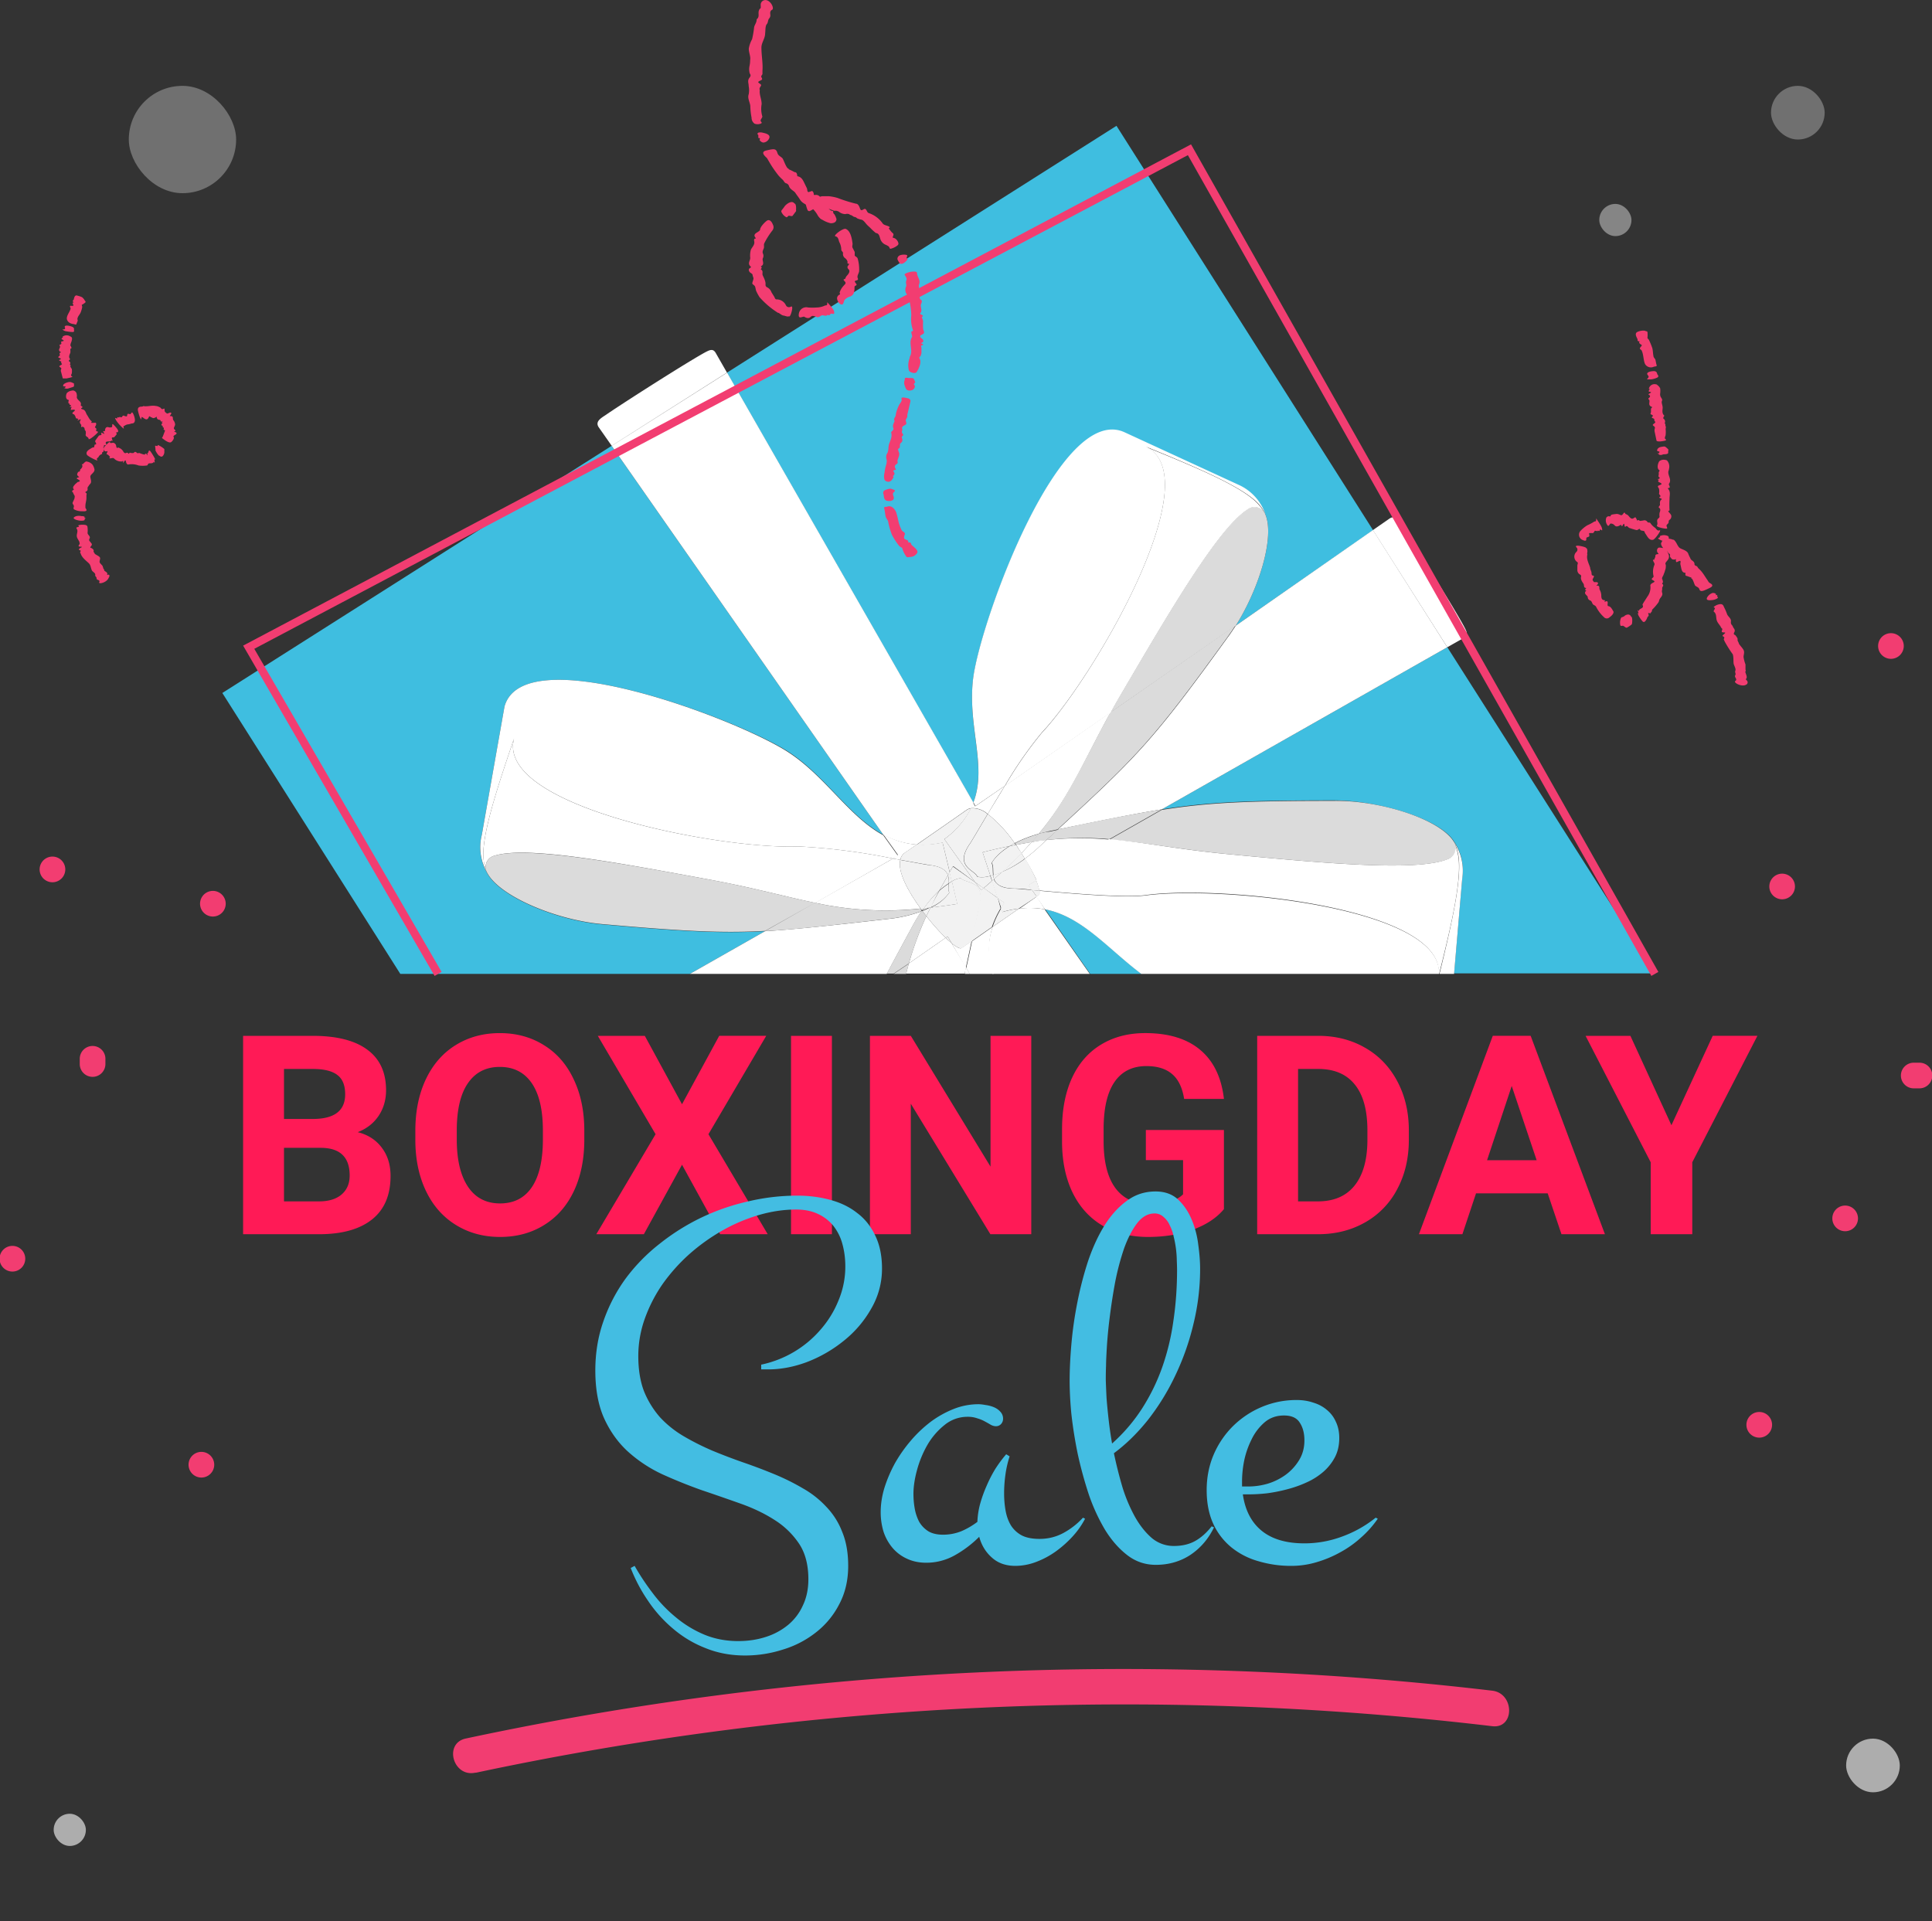 <svg width="180" height="179" fill="none" xmlns="http://www.w3.org/2000/svg"><rect width="100%" height="100%" fill="#333333" stroke="none"/><g clip-path="url(#clip0)"><path d="M44.354 165.173a290.21 290.21 0 0194.677-4.332c2.104.249 2.085-3.06 0-3.309a293.174 293.174 0 00-95.633 4.457c-2.075.44-1.195 3.624.88 3.184h.076z" fill="#F23D71"/><path d="M90.689 63.08c.803-5.566 8.128-25.563 14.134-22.733l10.73 4.945a4.665 4.665 0 012.333 2.63c.89 2.075-.545 6.866-2.754 10.376l12.796-8.894-23.908-37.68-36.293 23 22.952 40.07c1.33-3.423-.612-7.21.01-11.715zm10.883 27.666h4.781c-3.089-2.314-5.508-5.346-8.97-6.015l4.189 6.015zm-45.312-4.6c-4.36-.344-9.82-2.62-10.911-4.868a4.715 4.715 0 01-.46-3.49l2.114-11.954c1.77-6.389 21.69 1.166 26.424 4.198 3.49 2.266 5.661 6.015 8.865 7.746L56.987 41.543 20.714 64.57l16.583 26.175h26.978l7-3.978c-4.084.22-7.65.028-15.014-.622zm51.977-10.73c4.447-.698 7.985-.832 15.932-.842 4.371 0 10.004 1.741 11.295 3.826a4.784 4.784 0 01.765 3.433l-.756 8.865h18.706l-19.337-30.392-26.605 15.11z" fill="#3FBEE0"/><path d="M66.704 32.926c-.249-.468-.545-.334-.956-.124-1.473.794-6.829 4.189-9.133 5.738-.44.335-1.272.67-.813 1.3l1.186 1.693 10.74-6.818-1.024-1.789zm69.64 26.529c.468-.24.334-.545.124-.956-.784-1.502-4.17-6.962-5.738-9.315-.325-.459-.66-1.3-1.291-.851l-1.53 1.061 6.933 10.912 1.502-.851zM85.41 78.696c1.549-1.08 3.127-2.161 4.657-3.242a.959.959 0 01.411-.153l.22-.507-22.952-40.07-10.758 6.819 25.304 36.235a7.65 7.65 0 003.118.918z" fill="#fff"/><path d="M114.425 59.33c-6.953 9.621-8.397 11.094-15.856 17.95 4.217-.86 7.096-1.453 9.668-1.864l26.605-15.11-6.924-10.921-12.786 8.913c-.229.344-.459.698-.707 1.033zM85.85 84.912c-.98.364-2.002.602-3.042.708-5.26.602-8.53.956-11.533 1.148l-7 3.978h18.342c.717-1.349 1.54-2.869 2.496-4.629.249-.45.488-.841.736-1.205zm9.084-.248l-2.457 1.702a6.78 6.78 0 000 4.38h9.056l-4.208-6.015a7.578 7.578 0 00-2.39-.067z" fill="#fff"/><path d="M66.407 82.015c-8.501-1.569-17.27-3.204-20.322-2.286a1.08 1.08 0 00-.736 1.52c1.09 2.248 6.55 4.524 10.912 4.868 7.363.65 10.93.842 15.014.622l4.657-2.62c-2.677-.546-5.508-1.349-9.525-2.104zm19.366 2.649a30.607 30.607 0 01-9.84-.545l-4.658 2.64c3.003-.163 6.273-.546 11.533-1.148a12.313 12.313 0 003.041-.708.543.543 0 010-.077l-.076-.162z" fill="#DBDBDB"/><path d="M48.017 68.444c-2.649 6.58 19.07 10.73 26.356 10.424 2.967.154 5.918.53 8.827 1.129l.46-.258-1.368-1.913c-3.204-1.731-5.375-5.48-8.865-7.746-4.734-3.08-24.655-10.635-26.424-4.246L44.89 77.788a4.715 4.715 0 00.459 3.462 3.828 3.828 0 01-.277-1.043c-.335-2.2 1.424-7.268 2.945-11.763z" fill="#fff"/><path d="M83.2 79.997l.68.124a.996.996 0 01.392-.64l1.138-.785a7.65 7.65 0 01-3.118-.956l1.367 1.913-.459.344z" fill="#fff"/><path d="M46.085 79.729c3.051-.956 11.82.717 20.322 2.286 4.017.755 6.848 1.558 9.564 2.113l7.23-4.131a58.988 58.988 0 00-8.827-1.129c-7.288.306-29.006-3.825-26.357-10.424-1.52 4.495-3.28 9.564-2.945 11.792.045.349.138.69.277 1.014a1.08 1.08 0 01.736-1.521z" fill="#fff"/><path d="M83.88 80.121l-.68-.124-7.268 4.122c3.23.709 6.553.89 9.841.535-1.215-1.654-2.161-3.48-1.894-4.533z" fill="#fff"/><path d="M116.232 47.443c-2.687 1.712-7.201 9.401-11.572 16.86-.43.727-.812 1.406-1.176 2.066l11.648-8.071c2.209-3.51 3.644-8.301 2.754-10.376a1.074 1.074 0 00-1.201-.675c-.164.03-.319.097-.453.196z" fill="#DBDBDB"/><path d="M96.77 77.692c.316-.086.642-.172.957-.24l.803-.171c7.46-6.857 8.904-8.33 15.856-17.95.249-.335.478-.689.708-1.052l-11.648 8.09c-2.592 4.763-3.844 7.89-6.675 11.323z" fill="#DBDBDB"/><path d="M93.615 73.226a36.93 36.93 0 013.443-4.963c5.001-5.308 16.085-24.444 9.381-26.778 4.39 1.798 9.372 3.826 10.845 5.5.241.267.444.566.602.889a4.665 4.665 0 00-2.333-2.63l-10.73-4.944c-6.006-2.87-13.331 17.166-14.134 22.732-.622 4.523 1.32 8.31 0 11.734l.19.334 2.736-1.874z" fill="#fff"/><path d="M92.027 75.846c.479-.803 1.024-1.711 1.588-2.62L90.85 75.13l-.191-.335-.22.507a2.151 2.151 0 011.587.545zm14.412-34.332c6.694 2.305-4.38 21.441-9.381 26.777a36.947 36.947 0 00-3.443 4.964l9.869-6.857c.363-.66.746-1.34 1.176-2.066 4.371-7.46 8.885-15.148 11.572-16.86a1.077 1.077 0 011.372.057c.124.11.22.248.282.402a3.865 3.865 0 00-.602-.89c-1.473-1.74-6.455-3.729-10.845-5.527z" fill="#fff"/><path d="M94.533 78.562a11.16 11.16 0 012.238-.87c2.869-3.433 4.083-6.56 6.694-11.323l-9.85 6.857c-.564.956-1.11 1.817-1.588 2.62a12.43 12.43 0 012.506 2.716z" fill="#fff"/><path d="M114.425 79.586c8.607.813 17.481 1.654 20.446.478a1.095 1.095 0 00.692-.663 1.095 1.095 0 00-.099-.953c-1.291-2.133-6.924-3.912-11.294-3.826-7.948 0-11.476.144-15.933.842l-4.877 2.773c3.156.22 6.302.89 11.065 1.349zm-16.937-1.311a28.985 28.985 0 015.872-.086l4.877-2.773c-2.572.411-5.451.956-9.668 1.865l-1.081.994z" fill="#DBDBDB"/><path d="M96.77 77.692c-.21.258-.42.507-.65.765a55.72 55.72 0 011.368-.182l1.08-.956-.803.172a5.386 5.386 0 00-.994.201z" fill="#DBDBDB"/><path d="M94.677 78.715l1.482-.258c.23-.258.44-.507.65-.765-.775.209-1.525.5-2.238.87.03.055.065.106.106.153z" fill="#DBDBDB"/><path d="M106.764 83.43c-1.912.268-6.914-.163-9.917-.43 0 .19 0 .325-.076.382l-.23.163.823 1.186c3.462.669 5.881 3.7 8.97 6.015h27.734c.334-6.216-20.342-8.224-27.304-7.316zm28.7-4.982c.166.32.288.66.363 1.013.507 2.085-.641 6.867-1.712 11.285h1.358l.756-8.865a4.784 4.784 0 00-.765-3.433z" fill="#fff"/><path d="M97.364 84.73l-.775-1.185-1.607 1.119a7.578 7.578 0 012.382.067zm38.434-5.269a4.017 4.017 0 00-.363-1.013 1.09 1.09 0 01-.593 1.616c-2.965 1.176-11.839.334-20.446-.478-4.782-.46-7.909-1.129-11.065-1.397l-6.809 3.826c.132.307.231.628.296.956 3.003.268 8.043.698 9.918.43 6.962-.956 27.637 1.1 27.303 7.316h.048c1.099-4.39 2.247-9.171 1.711-11.256z" fill="#fff"/><path d="M97.488 78.275l-.841.785c-.402.363-.794.679-1.167.956.413.657.784 1.341 1.11 2.046l6.808-3.825a28.988 28.988 0 00-5.91.038z" fill="#fff"/><path d="M95.164 79.5l.316.516c.373-.277.765-.593 1.166-.956l.842-.785c-.44 0-.899.115-1.368.182a45.63 45.63 0 01-.956 1.043z" fill="#fff"/><path d="M95.164 79.5c.335-.354.65-.699.956-1.043l-1.444.258c.144.259.316.526.488.784z" fill="#fff"/><path d="M83.258 90.746h1.166c.077-.325.163-.65.259-.956l-1.425.956zm3.051-5.384l-.373-.478h-.086c-.25.363-.488.755-.737 1.205-.956 1.769-1.779 3.28-2.496 4.628h.64l1.426-.956a30 30 0 011.626-4.4z" fill="#DBDBDB"/><path d="M85.85 84.912h.085a.537.537 0 00-.086 0z" fill="#DBDBDB"/><path d="M89.895 90.746h.45l-.326-.564c-.124.19-.124.382-.124.564zm2.582-4.38l-1.913 1.339c-.162.765-.344 1.616-.535 2.477l.325.564h2.209a6.78 6.78 0 01-.086-4.38z" fill="#fff"/><path d="M88.651 87.867a8.292 8.292 0 01-.545-.487l-3.423 2.38c-.096.336-.182.66-.258.957h5.47c0-.181.076-.373.124-.564l-1.368-2.286z" fill="#fff"/><path d="M88.652 87.867l1.329 2.315c.191-.861.373-1.712.535-2.477l-.956.631c-.105.096-.45-.086-.908-.469zm-3.969 1.893l3.423-2.38a19.927 19.927 0 01-1.798-2.018 29.974 29.974 0 00-1.625 4.399z" fill="#fff"/><path d="M92.974 83.688l-.535-1.616-.794.679 1.33.937zm.316.938a9.07 9.07 0 00-.813 1.74l2.458-1.702a8.748 8.748 0 00-1.53.315l-.115-.353zm-5.47-6.112l.66 2.736c.105-.182.2-.354.325-.546l2.046 1.502-2.869-4.017a8.11 8.11 0 002.496-2.869.956.956 0 00-.411.153c-1.53 1.081-3.108 2.162-4.657 3.242a8.924 8.924 0 002.41-.2zm-1.923 6.322l.144-.201h-.268l.124.2z" fill="#F2F2F2"/><path d="M83.88 80.121c1.463.258 2.534.46 2.658.469 1.176.124 1.616.516 1.779.956.057-.086.105-.182.162-.277l-.66-2.764c-.79.17-1.602.23-2.41.182l-1.138.784c-.21.157-.351.39-.392.65z" fill="#F2F2F2"/><path d="M87.523 82.962l.794-1.406c-.163-.45-.603-.842-1.78-.957-.123 0-1.195-.21-2.658-.468-.267 1.052.68 2.869 1.913 4.542h.268a9.959 9.959 0 011.463-1.712zm.459-4.772l2.87 4.016.774.555.793-.68-.162-.468c-.391.13-.809.159-1.215.086-.172-.631-2.218-.89-.669-3.108.086-.105.746-1.243 1.635-2.735a2.152 2.152 0 00-1.549-.545 8.11 8.11 0 01-2.477 2.878z" fill="#F2F2F2"/><path d="M94.045 78.84l.488-.278a12.433 12.433 0 00-2.506-2.716c-.889 1.492-1.549 2.63-1.635 2.735-1.55 2.22.497 2.477.67 3.108.405.073.823.044 1.214-.086l-.727-2.19c.89-.23 1.712-.41 2.496-.573z" fill="#F2F2F2"/><path d="M94.045 78.84l.593-.125a.871.871 0 01-.105-.153l-.488.278zm2.544 4.705l.23-.163c.086-.057.105-.191.076-.382l-.736-.067.43.612z" fill="#F2F2F2"/><path d="M94.495 82.799c-1.244 0-1.703-.411-1.913-.88l-.182.153.536 1.616.612.43c-.115.173-.2.345-.297.508l.115.353c.5-.15 1.012-.256 1.53-.315l1.693-1.12-.43-.611c-.957-.086-1.569-.144-1.664-.134z" fill="#F2F2F2"/><path d="M92.276 81.603l.163.469.181-.153a1.779 1.779 0 01-.096-.373l-.248.057z" fill="#F2F2F2"/><path d="M92.371 80.437s.374-.794 1.674-1.597c-.784.162-1.606.344-2.496.573l.727 2.19.249-.057c-.058-.45.019-.899-.154-1.11zm3.739 2.496l.737.067a4.785 4.785 0 00-.296-.957l-.756.421.316.469z" fill="#F2F2F2"/><path d="M93.338 81.25l-.718.66c.172.468.631.86 1.913.88.096 0 .708 0 1.616.133l-.315-.45.755-.42a18.028 18.028 0 00-1.071-2.047c-.673.502-1.405.92-2.18 1.244z" fill="#F2F2F2"/><path d="M93.337 81.25a10.25 10.25 0 002.143-1.244l-.316-.516a32.529 32.529 0 01-1.827 1.76zm-.717.67l.718-.67c-.265.113-.536.21-.813.287.017.13.05.258.095.382z" fill="#F2F2F2"/><path d="M94.676 78.715l-.593.125c-1.3.803-1.711 1.578-1.673 1.597.172.21.096.66.153 1.11.277-.078.549-.174.813-.288a41.15 41.15 0 001.826-1.76 5.347 5.347 0 01-.526-.784zm-8.042 5.853c-.21.105-.44.21-.698.316l.372.478c.115-.258.259-.526.383-.794h-.057zm-.564.067l-.144.2a9.45 9.45 0 00.698-.315l-.554.115z" fill="#F2F2F2"/><path d="M87.523 82.961a9.966 9.966 0 00-1.454 1.674l.593-.067h.077c.22-.545.487-1.071.784-1.607zm5.451.727l-1.33-.956-.229.2-.564-.726-2.066-1.463c-.124.191-.22.363-.325.545l.201.851c.257-.173.552-.282.86-.316.364.536 2.391.125 1.646 2.726 0 .124-.306 1.434-.67 3.165l1.913-1.338a9.07 9.07 0 01.813-1.741l-.249-.947z" fill="#F2F2F2"/><path d="M88.393 82.302a3.24 3.24 0 01.287-.173l-.2-.88c-.058.096-.106.192-.163.278.076.25.102.514.076.775z" fill="#F2F2F2"/><path d="M88.393 82.302a2.007 2.007 0 00-.076-.746l-.794 1.406c.272-.243.563-.463.87-.66zm3.022.65l.23-.201-.794-.545.564.746zm2.171 1.167l-.612-.43.316.956c.095-.182.181-.354.296-.526zm-5.48 3.261c.205.191.386.354.546.487l-.354-.612-.192.125z" fill="#F2F2F2"/><path d="M89.541 81.814a1.913 1.913 0 00-.86.315l.497 2.095c-.89.143-1.703.248-2.487.344-.124.268-.268.536-.382.794a19.927 19.927 0 001.797 2.018l.192-.125.354.612c.459.383.803.565.956.469l.956-.631c.364-1.731.622-3.041.67-3.166.698-2.6-1.34-2.19-1.693-2.725z" fill="#F2F2F2"/><path d="M88.45 83.162a3.977 3.977 0 01-1.74 1.406c.784-.096 1.597-.2 2.487-.344l-.498-2.095a3.25 3.25 0 00-.287.172c-.038.345-.086.65.039.861z" fill="#F2F2F2"/><path d="M86.71 84.53a3.978 3.978 0 001.74-1.368c-.124-.172-.076-.478-.057-.822a6.973 6.973 0 00-.87.66 21.45 21.45 0 00-.813 1.53z" fill="#F2F2F2"/><path d="M40.816 90.746l-17.644-30.44 87.647-46.353 43.36 76.793" stroke="#F23D71" stroke-width=".75" stroke-miterlimit="10"/><path d="M9.248 54.243c.076-.153-.058-.182-.153-.22a.134.134 0 01-.096-.153c0-.134-.153-.143-.124-.296.028-.154-.163-.25-.278-.373-.114-.125-.124-.488-.277-.67-.153-.182-.67-.526-.794-.928 0-.047-.076-.086-.057-.153.02-.067.096-.134 0-.172-.096-.038-.124 0-.105-.105.019-.105.23-.143.258-.2.029-.058-.277 0-.297-.096-.019-.096.154-.192.087-.259a.153.153 0 010-.086c-.067-.2-.259-.382-.259-.612 0-.23.134-.44 0-.64-.134-.201.172-.144.201-.21.029-.068-.191-.106.058-.154.183-.033.37-.033.554 0 .201.058.182.172.192.258.018.16.018.32 0 .479 0 .19.296.306.19.516-.104.21 0 .23.077.344.077.115.22.182.058.373-.163.191 0 .144.086.21.086.068.181.135.153.24-.029.105.076.162.095.239.02.076.345.2.46.325.114.124 0 .296 0 .44 0 .143.19.258.277.392a2.4 2.4 0 01.086.277s.095.048.067.115c-.029.067.21.153.268.258.057.105 0 .134 0 .163 0 .029.114 0 .152 0 .039 0 .134.095 0 .287-.162.459-.994.64-.88.41zM8.78 43.876a.278.278 0 01-.087.144c-.105.143-.287.239-.277.411.01.172.153.478 0 .64-.153.163-.144.202-.23.307-.086.105.067.296-.134.401-.2.106-.048.115 0 .182.048.067 0 .134 0 .2v.25c0 .248-.095.478-.095.726v.172c0 .058.373.383-.297.326-.27.01-.537-.053-.774-.182-.077-.096 0-.191 0-.287 0-.096-.106-.182-.125-.277-.019-.096.344-.612.125-.631a.163.163 0 00.105 0 1.971 1.971 0 01-.201-.393c-.172-.105 0-.181.105-.248-.2-.201 0-.364.115-.507l.23-.2c.057 0 .286-.068.162-.154a1.596 1.596 0 00-.23-.143c-.076-.048.077-.134.163-.134.086 0 0-.067-.057-.115-.058-.048-.106-.143-.086-.191a.842.842 0 01.095-.21s.115 0 .153-.068c.038-.067 0-.124.067-.181.067-.058.22-.21.153-.373s-.076-.096 0-.086c.077.01.115-.058.144-.096.028-.038.124-.105.19-.153a.152.152 0 01.087 0 .86.86 0 01.535.287c.101.145.167.312.192.488a.23.23 0 01-.029.095zm6.349-3.126c.086-.173.143-.364.22-.546.076-.182-.105-.124-.105-.182 0-.057.057-.143 0-.172-.058-.029-.115-.067-.077-.143.038-.077-.306 0 0-.335-.143.057-.105 0 0-.134-.239.124-.172-.048-.239-.096-.067-.047-.258 0-.316-.21-.057-.21 0-.105-.105-.048-.105.058-.2.096-.287.058a1.16 1.16 0 00-.19-.086s-.116-.144-.163 0c-.134.325-.307.23-.498.086-.191-.144-.153-.096-.191 0-.038.095 0 .239-.115 0-.115-.24-.306-.957-.181-.823-.096-.124.152-.21.162-.22.01-.01.306 0 .297-.067.401.086.774-.095 1.195 0 .124 0 .24.067.354.115.115.048.143.201.258.172.115-.028.124-.057.163-.048.038.01 0 .22.066.306.067.087.115.087.163.144.048.057.278-.105.364-.077.086.03.066.087 0 .192a.598.598 0 00-.086.134h.085c.297 0 .153.248.24.372a.708.708 0 01.172.402c0 .163-.192.325-.077.45.115.124.125.105.105.153-.019.047-.172 0-.076.086.516.191-.21.315-.096.468.115.153-.153.46-.248.507-.096.048-.297 0-.612-.23-.316-.229-.21-.162-.182-.229zm-5.116 1.596c-.077 0-.125 0 0-.248v-.077a.23.23 0 01-.354-.124v-.172c.15-.196.323-.373.516-.526.067 0 .067 0 .096.057.029.057.172 0 .258 0 .086 0 .23.077.277.22.048.143 0 .296.192.239.191-.057.048 0 .067 0 .08.034.157.076.23.124.066.062.127.129.181.201 0 .058.153.24.258.172.105-.067.144 0 .21 0 0 .105.048.067.115 0s.115 0 .192 0h.086a.153.153 0 00.162-.057c.115-.115.191 0 .287.057.096.058.086 0 .124 0h.086c.158.067.321.118.488.153 0 0 0-.067.077-.086.076-.019 0 0 .057 0s.134.278.115.077c-.02-.201.057-.134.076-.172a.525.525 0 01.087-.22l.105.067c.14.196.267.4.382.612a.4.4 0 01.067.172h-.048c-.047 0 0 .067 0 .124a.407.407 0 010 .163s-.067 0-.086-.115c0 .23-.306.163-.43.191-.124.029-.105.172-.191.192-.263.04-.531.04-.794 0a1.74 1.74 0 00-.956-.087c-.106 0-.173-.105-.21-.277-.04-.172-.077-.134-.202.048-.124.182-.057.048-.057-.058 0-.105-.067 0-.105 0a.897.897 0 01-.756-.286c-.067-.077-.239 0-.363 0-.125 0 0-.106 0-.125 0-.019-.163-.21-.24-.239zm-1.76-1.453c0-.21-.354-.182-.258-.46v-.2c0-.038-.048-.115-.086-.163-.038-.048 0-.21-.134-.277-.134-.067-.163 0-.2 0-.04 0 0-.115 0-.182 0-.067-.24-.191-.087-.44.153-.248-.306.067-.268 0a.45.45 0 01.058-.086c.057-.105-.182-.067-.21-.134a.698.698 0 00-.135-.296c0-.058-.19-.067-.19-.153s.324-.258.219-.306c-.105-.048-.287 0-.344 0-.058 0 0-.067 0-.134s.076-.124.076-.134c0-.01-.153 0-.191 0-.038 0 .057-.067.105-.105.048-.038 0-.067-.086-.096-.086-.028 0-.105-.105-.143-.105-.039 0-.125-.048-.182-.048-.057 0 0 0 0s.086-.124 0-.143c-.287-.048-.239-.46-.143-.632a.756.756 0 01.468-.23.335.335 0 01.192 0c.277.125.258.307.286.508-.124.373.498.459.345.85 0 .077.287.144.114.24-.172.096.02.124.02.134.344.076.325.344.459.535.133.192.23.45.45.603 0 0-.077.105-.058.124.019.02.315 0 .392 0 .076 0 .105.153 0 .316-.105.162 0 .124.057.2.058.077 0 .182 0 .23 0 .048.144.048.182.105.038.058-.851.842-.88.65zm-1.559-9.21c-.022.11-.057.215-.105.316 0 .086-.067.153 0 .248.067.096.105.23.01.23-.096 0 0 .277-.058.42-.057.144-.191.383 0 .565-.048.067-.191.143-.105.2.086.058.124.116.115.182-.01.067-.067.134 0 .163.067.029 0 .105 0 .153l.143.23c.014.12.014.242 0 .363 0 .096-.162.24 0 .306.163.067-.134.124-.478.2h-.363c-.067-.22-.115-.449-.182-.669a.412.412 0 010-.105c0-.076.095-.153 0-.22-.096-.067-.153-.095-.144-.143.01-.048.21-.124.24-.182.028-.057-.096-.105-.067-.162.028-.058 0-.096-.096-.144-.096-.048-.163-.057 0-.134.162-.076 0-.115-.124-.172-.125-.057 0-.105.067-.172.066-.067 0-.143 0-.22 0-.077.22-.105.095-.153-.124-.048-.057 0-.067 0h.067c-.315-.172 0-.344-.057-.517-.058-.172-.077-.086-.058-.114.02-.029.134-.058.173-.096.038-.038 0-.105 0-.162 0-.058-.058-.058.162-.106.22-.047-.124-.172-.124-.2 0-.03 0-.115.181-.144-.133 0-.105-.067-.057-.096a.613.613 0 01.689 0 .268.268 0 01.143.106.421.421 0 010 .23z" fill="#F23D71"/><path d="M8.1 42.375c-.162-.316.24-.507.44-.631.2-.125.2 0 .22-.077l.057-.22c0-.048.153 0 .144-.095-.01-.096-.105-.182-.096-.25.01-.066.21-.315.316-.468.105-.153.325 0 .258-.23-.067-.229.296.106.277 0a1.737 1.737 0 00-.095-.18c-.058-.125.143 0 .153-.058.01-.058 0-.411.296-.373a.458.458 0 00.354 0c.057 0 0-.297.077-.278.076.02.468.46.497.584.029.124 0 .182-.125.182-.124 0 0 .095 0 .153 0 .057-.124.172-.19.258-.068.086-.144.047-.211.067-.067.019-.067.076 0 .248s-.077 0-.105.058a.287.287 0 01-.173.067c-.162 0-.41 0-.325.181.086.182 0 .144 0 .163 0 .019-.248 0-.21 0 .038 0 .057.124 0 .153-.057.029 0 .143 0 .248 0 .106 0 .23-.105.259-.105.028 0 .134-.058.172a.535.535 0 00-.306.239c0 .096-.267.143-.124.316.143.172-.87-.326-.966-.488zm-.134-14.211a1.26 1.26 0 01-.306.22c-.086 0 0 .143 0 .21s-.077.364-.153.536c-.077.172-.21.296-.268.468-.057.172 0 .172 0 .259 0 .086-.086.22-.115.334-.028.115-.162 0-.306 0-.545-.076-.602-.468-.592-.526 0-.306.286-.612.353-.908 0-.086-.134-.249 0-.268.08.013.16.013.24 0 .086-.076-.201-.335.066-.306-.162-.134-.114-.172-.047-.22.067-.048.057-.555.392-.411.145.032.286.08.42.143.066.059.127.123.182.192.058.124.191.239.134.277zm4.409 11.285c-.134 0-.268.067-.402.086a.68.68 0 00-.392.153s-.115 0-.076.114c.038.115.057.125 0 .125a3.261 3.261 0 01-.689-.765c-.249-.44.134-.048.115-.21-.02-.163.162 0 .162-.068 0-.067.192 0 .23 0 .038 0 .095-.2.23-.153a.526.526 0 00.238.067c.067 0 .048-.143.086-.21.039-.067.163 0 .259 0 .095 0 .143-.44.354.162.21.603-.058.68-.115.699zm2.075 2.113c0-.067.153 0 .21 0 .058 0 0-.124.086-.086.205.094.395.216.565.363v.345c0 .01-.125.593-.469.267.057.067-.124 0-.354-.468a.77.77 0 010-.105l-.038-.316zM6.053 36.15c0-.049.125-.144 0-.144-.258 0-.162-.077-.153-.134.01-.058.077-.105.173-.163.1-.05.206-.085.315-.105a.504.504 0 01.21 0c.104.033.204.078.297.134v.201c0 .029.057.086-.268.172l-.296.096c-.07.01-.14.01-.21 0a1.072 1.072 0 01-.211-.087l.143.03zm.134-5.28c-.133 0-.363-.124-.344-.172.02-.048.058 0 .105 0 .22-.067.058-.172.086-.277.03-.105.278-.115.622 0 .344.114.21.277.24.363.028.086 0 .134-.106.153a3.475 3.475 0 01-.603-.067zm1.731 17.31s-.181.076.067.096c0 0-.115.114-.105.124.01.01 0 0 0 .048 0 .047 0 0-.096.057a1.46 1.46 0 01-.41 0c-.431-.086-.747-.24-.278-.411.166-.042.34-.042.507 0a.43.43 0 01.315.086z" fill="#F23D71"/><path d="M9.668 41.084h-.105a1.693 1.693 0 01-.488.325c-.181.077 0-.134 0-.172 0-.038-.047 0-.057 0-.01 0 .316-.497.507-.564a.114.114 0 01.095 0s.115.057.144.114a.402.402 0 01-.096.297zm152.009 22.368c.153-.105.057-.23 0-.334a.196.196 0 01-.033-.11c0-.04.011-.078.033-.11.076-.134-.067-.259 0-.402.067-.144-.058-.373-.134-.574-.077-.2 0-.631-.105-.956a10.937 10.937 0 01-.775-1.234c0-.057-.076-.115-.057-.181.019-.067.086-.154 0-.21-.086-.058-.144-.068-.115-.125.029-.058.21-.172.239-.249.029-.076-.287 0-.316-.105-.028-.105.125-.24 0-.316a.27.27 0 01-.076-.105c-.124-.239-.354-.43-.411-.708-.058-.277 0-.545-.259-.745-.057-.058.115-.23.106-.316-.01-.086-.239-.057 0-.2a1.04 1.04 0 01.526-.183c.229 0 .277.173.325.287.108.204.2.415.277.632.077.248.402.392.364.698-.039.306.133.315.181.478.048.162.268.268.134.526s.067.21.124.306c.058.095.201.23.182.373-.019.143.086.23.115.354.029.124.325.401.44.621.115.22 0 .44 0 .65.035.239.096.473.182.699v.44c0 .143.066.124 0 .19-.067.068.114.355.114.536 0 .182-.095.153-.076.22.019.067.095.096.124.153a.24.24 0 01-.124.354c-.392.23-1.205-.21-.985-.354zm-5.719-13.149c.062.057.116.12.162.191.144.201.211.46.412.584.201.124.64.21.755.506.115.297.153.325.22.488.067.163.373.22.364.488 0 .105.086.153.181.181.096.03.125.154.192.22.087.078.17.162.248.25.23.267.402.583.603.86.039.076.087.146.143.21.048.058.631.249 0 .526-.354.172-.641.306-.784.249-.144-.058-.115-.21-.21-.287-.096-.077-.211-.124-.297-.191s-.249-.804-.421-.68c0 0 .067-.057.067-.076 0-.019 0 0 0 0s-.421-.143-.411-.153c-.201 0-.163-.153-.143-.296-.306 0-.364-.24-.412-.478l-.076-.354c0-.096.086-.316-.067-.278a1.86 1.86 0 00-.258.115c-.086 0-.106-.153-.077-.239.029-.086-.067 0-.143 0-.077 0-.192 0-.239-.048a1.887 1.887 0 01-.173-.21 1.222 1.222 0 010-.191c0-.077-.114-.115-.162-.173-.048-.057-.172-.325-.373-.344h-.105c.019 0 0-.143-.067-.191a.861.861 0 01-.125-.268.143.143 0 010-.096.646.646 0 01.45-.42c.217-.029.438.001.641.086.036 0 .071.007.105.019zm-6.541 7.182a3.316 3.316 0 01-.718-.956c-.067-.125-.248-.144-.315-.259-.067-.114-.086-.267-.239-.325a.323.323 0 01-.22-.306c0-.172-.469-.306-.125-.621-.153 0-.134-.106 0-.23-.287 0-.191-.249-.258-.373s-.306-.392-.239-.67a.162.162 0 00-.076-.2.472.472 0 01-.268-.46v-.391c0-.096.095-.249 0-.316a.605.605 0 01-.242-.73.603.603 0 01.156-.226.293.293 0 00.057-.354c-.057-.076-.21-.191 0-.22.21-.029.956.163.823.22.153 0 .124.239.143.258.019.02-.057.325 0 .325-.124.44.134.842.258 1.253 0 .124.067.249.105.363.039.115 0 .278.077.335.076.058.134 0 .162.077.029.076-.086.2-.114.306-.029.105.076.143.095.22.019.076.287 0 .364.067.076.067.048.086 0 .172s-.096.086-.105.124c-.01.038 0 0 .076 0 .296 0 .134.268.239.402.074.143.12.299.134.459 0 .153 0 .392.153.459s.163 0 .182.067c.019.067-.096.153 0 .115.487-.22.105.392.334.41.23.02.383.374.45.47.067.095 0 .325-.335.554a.357.357 0 01-.282.12.364.364 0 01-.272-.14z" fill="#F23D71"/><path d="M154.227 51.823c0-.095 0-.162.21-.19.058 0 .096 0 .067-.068a.337.337 0 01-.057-.468.188.188 0 01.162-.077c.251.017.496.075.727.172.058.058 0 .105 0 .153s.077.21.125.325a.512.512 0 01-.096.526c-.105.153-.277.259-.163.44v.096c0 .029 0 .268-.067.392-.03.132-.075.26-.133.383 0 .095-.211.325-.134.459.04.097.063.2.067.306-.115.095-.077.105 0 .2.076.096-.067.21-.077.335a.384.384 0 010 .144.469.469 0 000 .277c.077.21-.067.363-.182.516a.718.718 0 00-.105.23.494.494 0 01-.057.153 5.068 5.068 0 01-.593.688s0 .144-.057.201a.298.298 0 00-.087.125c-.019.047-.286-.115-.2.076.086.191-.067.23-.096.297a.944.944 0 01-.23.401s-.105.086-.2 0a2.977 2.977 0 01-.412-.593c0-.076-.076-.153-.067-.172.01-.019 0 0 .058 0 .057 0 0-.076 0-.134a.308.308 0 01-.048-.153s.067 0 .105.096c0-.22.249-.24.345-.354.095-.115 0-.2 0-.268 0-.067.353-.574.439-.727.231-.299.334-.677.287-1.051 0-.115.115-.192.278-.278.162-.086.143-.124-.058-.23-.201-.105 0-.19.067-.286a.156.156 0 000-.134 1.64 1.64 0 01.096-1.004c.048-.125-.096-.278-.134-.412-.038-.133.105 0 .115-.076.009-.077.105-.21.105-.316zm.143-2.868c.144-.21-.114-.46.144-.66.095-.077.115-.134.095-.22-.019-.086 0-.163 0-.24 0-.076.106-.248.067-.382-.038-.134-.124-.124-.134-.182-.009-.057.058-.134.106-.19.047-.058-.096-.374.162-.546.105-.077-.296-.134-.22-.2l.086-.058c.106-.086-.124-.191-.105-.287a1.183 1.183 0 000-.411c0-.096-.134-.182-.105-.278.029-.095.402-.134.325-.239-.076-.105-.277-.124-.296-.2-.019-.077 0-.096.067-.144.067-.048.095 0 .086 0-.01 0-.163 0-.192-.057-.028-.058.077 0 .144-.077.067-.077 0-.096-.058-.153-.057-.057 0-.153 0-.22v-.23c0-.076 0 0 0 0s.125-.124.048-.172c-.258-.162-.124-.65 0-.832a.651.651 0 01.555-.124c.071 0 .14.027.191.077a.86.86 0 01.174.378.86.86 0 01-.021.415v.058c-.229.44.335.87 0 1.3-.057.077.201.345 0 .383 0 0-.105 0-.095.057.286.316.143.65.153.957-.02.36-.02.72 0 1.08 0 0-.125.058-.115.096.009.038.258.258.277.392a.394.394 0 01-.162.392c-.115.086-.058.182-.096.277-.038.096-.163.153-.182.24-.019.086.067.181.058.277-.01.095-1.062-.105-.957-.277zm.306-12.767c.02.155.02.312 0 .468a.542.542 0 00.058.344c.067.115.172.22.105.364-.067.143.057.382.067.593.009.21-.115.554.162.774 0 0-.172.22-.076.287a.322.322 0 01.143.258c0 .058-.057.182 0 .22.058.039 0 .153.048.22s0 .192 0 .278c.019.171.019.344 0 .516 0 .134-.162.316 0 .42.163.106-.143.163-.497.202-.163 0-.335 0-.354-.086l-.182-.87a.645.645 0 010-.125c0-.096.077-.2 0-.287-.076-.086-.162-.105-.162-.172 0-.067.21-.163.229-.24.019-.076-.105-.133-.086-.2a.144.144 0 00-.02-.11.142.142 0 00-.094-.062c-.144-.067-.163-.057-.058-.172.105-.115-.048-.144-.143-.201-.096-.057 0-.124 0-.22v-.277c0-.096.201-.172.057-.21h-.067.058c-.345-.154-.134-.412-.201-.622 0 0-.096-.086-.086-.134.009-.048.114-.105.143-.163.029-.057 0-.143-.086-.191-.086-.048-.067-.057.124-.172.192-.115-.124-.105-.143-.134-.019-.029 0-.153.115-.24-.134 0-.125 0-.086-.095a.523.523 0 01.602-.344.232.232 0 01.182.086.778.778 0 01.248.297zm-.66 14.105c-.382.096-.554-.353-.726-.583-.058-.067-.058-.2-.134-.23l-.268-.057c-.067 0-.096-.163-.153-.143-.057.019-.182.124-.258.114a5.984 5.984 0 01-.631-.19c-.134 0-.23-.288-.383-.144-.153.143-.076-.316-.191-.249a1.47 1.47 0 00-.115.182c-.076.114-.096-.115-.163-.086-.066.028-.353.267-.554.057a.48.48 0 00-.373-.182c-.086 0-.163.278-.268.201a.737.737 0 01-.143-.746.268.268 0 01.334-.114c.067 0 .067-.096.125-.144.057-.048.363-.076.526-.096a.94.94 0 01.334.106c.125.047.163 0 .287-.163.125-.163.144.048.191.067.088.03.169.075.24.134.143.162.296.401.506.258.211-.143.173-.067.23 0 .057.067.096.258.115.22.019-.038.153-.067.201 0 .047.067.21 0 .334 0a.325.325 0 01.411.134c.058.095.211 0 .278.105.106.162.242.301.401.411.134.077.211.354.45.258.239-.095-.411.833-.603.88zm-.525-19.346c.018.171.018.345 0 .516 0 .105.124.144.153.24.112.236.211.478.296.726.067.249.057.516.115.775 0 .105.134.2.172.306.038.105.057.334.115.497.057.163-.134.115-.278.172a.63.63 0 01-.803-.268c-.153-.354-.134-.86-.296-1.214 0-.105-.268-.153-.153-.306.114-.153.143-.163.153-.22.009-.058-.393-.182-.192-.364-.21 0-.21-.066-.201-.162.01-.096-.382-.564 0-.727a1.333 1.333 0 01.67-.105c.067.057.249.038.249.134zm-6.217 18.495c.181-.192.387-.36.612-.497.23-.099.451-.217.66-.354.058 0 .163 0 .163-.134v-.153s.488.68.535.89c.125.478-.153 0-.191.19-.038.192-.182 0-.182.068 0 .067-.21 0-.267 0-.058 0-.096.23-.239.22-.144-.01-.23 0-.287 0-.058 0 0 .172 0 .258 0 .086-.163.105-.258.162-.096.058.143.479-.431.192a.523.523 0 01-.271-.392.53.53 0 01.156-.45zm4.304 9.038c-.096.047-.249-.125-.335-.163-.086-.038-.22.057-.277-.048a1.063 1.063 0 01.057-.679c.048-.077.086-.086.115-.086.029 0 .22-.096.22-.115 0-.019.449-.335.622.096 0-.077.143.067.076.583a.256.256 0 01-.048.125c-.132.11-.277.207-.43.286zm2.974-16.23c0-.066.134-.162 0-.181-.258-.058-.153-.134-.134-.201.019-.067.086-.124.191-.182.102-.038.208-.06.316-.067a.342.342 0 01.21 0c.106.07.203.154.287.249.048.048 0 .105 0 .153v.153c0 .048 0 .124-.287.153-.105 0-.191 0-.306.057a.672.672 0 01-.21 0 1.249 1.249 0 01-.201-.172l.134.038zm-.689-6.904h-.401s0-.067.067-.105c.162-.182 0-.23-.058-.373-.057-.144.182-.268.565-.287.382-.02.325.248.401.334.077.087.096.163 0 .25-.18.09-.374.151-.574.18zm6.006 19.997c.048 0-.105.181.125.086v.2h.076s0 .058-.057.115a1.102 1.102 0 01-.383.153c-.44.067-.813.058-.497-.353a.888.888 0 01.401-.287.405.405 0 01.335.086zm-4.676-4.897h-.105a1.583 1.583 0 01-.545-.22c-.173-.124.105-.105.105-.2v-.077a.879.879 0 01.755 0s.077.077.067.105c.01.086.01.173 0 .258a.308.308 0 01-.277.134zm10.845 33.347a1.194 1.194 0 100-2.388 1.194 1.194 0 000 2.388zm10.137-22.406a1.195 1.195 0 100-2.39 1.195 1.195 0 000 2.39zm-4.266 53.334a1.197 1.197 0 001.196-1.195 1.2 1.2 0 00-1.196-1.196 1.195 1.195 0 000 2.391zm-8.004 19.232a1.195 1.195 0 100-2.39 1.195 1.195 0 000 2.39zm14.928-34.935h-.535a1.198 1.198 0 00-1.196 1.196 1.195 1.195 0 001.196 1.195h.535a1.2 1.2 0 001.196-1.195 1.196 1.196 0 00-1.196-1.196zM19.834 85.4a1.195 1.195 0 100-2.39 1.195 1.195 0 000 2.39zM7.43 98.607v.535a1.195 1.195 0 002.391 0v-.535a1.196 1.196 0 00-2.39 0zM4.887 82.206a1.196 1.196 0 100-2.392 1.196 1.196 0 000 2.392zm-3.73 36.273a1.196 1.196 0 100-2.392 1.196 1.196 0 000 2.392zm17.606 19.194a1.196 1.196 0 100-2.392 1.196 1.196 0 000 2.392zM71.925.918c-.2.096-.172.306-.153.478a.44.44 0 01-.105.316c-.143.162-.086.382-.23.545-.143.163-.114.564-.152.87 0 .46-.354.86-.345 1.32 0 .727.153 1.454.096 2.152v.287c0 .086-.153.172-.105.286.048.115.105.163.057.24-.048.076-.22.105-.325.2-.105.096.249.21.249.316 0 .105-.201.268-.134.42a.558.558 0 010 .173c0 .402.191.794.181 1.186-.069.382-.046.775.067 1.147 0 .115-.162.259-.162.383s.23.191 0 .287a.803.803 0 01-.564 0 .679.679 0 01-.278-.564 5.984 5.984 0 01-.115-1.014c0-.383-.296-.765-.153-1.157.048-.25.048-.506 0-.756 0-.296-.143-.516.077-.794.22-.277 0-.325 0-.487a1.423 1.423 0 010-.603c.038-.179.057-.362.057-.545.067-.344-.134-.717-.124-1.08.052-.306.155-.6.306-.87a9.28 9.28 0 00.182-1.034c0-.2.153-.392.21-.583.057-.191 0-.21.077-.277.239-.21.076-.517.162-.765.086-.25.163-.173.172-.268.01-.096 0-.182 0-.258a.43.43 0 01.297-.44c.555-.182 1.033.765.755.89zM76.43 20.37a1.861 1.861 0 01-.22-.258 2.707 2.707 0 00-.612-.775c-.354-.23-.842-.363-1.062-.736-.134-.22-.296-.412-.43-.622-.134-.21-.517-.325-.603-.66a.4.4 0 00-.287-.248c-.134-.048-.191-.22-.287-.316a4.778 4.778 0 01-.382-.383c-.33-.41-.627-.844-.89-1.3l-.19-.325c-.058-.086-.737-.574-.068-.727.392-.086.698-.172.86-.058.163.115.144.316.25.45.105.134.267.21.382.325.115.115.411 1.09.603.956 0 0-.058.067 0 .086.057.02 0 0 0 0 .181.073.357.16.526.259.239 0 .239.21.267.382.383.058.526.364.67.67l.22.45c.057.114 0 .372.181.353l.287-.096c.096 0 .182.21.172.306-.01.096.096.058.182.058a.45.45 0 01.325.105c.103.098.2.204.287.316.048.057 0 .172.077.239.076.066.162.172.248.258.086.086.287.468.545.564 0 0 .154 0 .144.057-.01.058 0 .192.115.268.076.127.136.261.181.402a.201.201 0 010 .134c-.057.277-.41.306-.535.296a2.593 2.593 0 01-.775-.325.689.689 0 01-.181-.105zm-4.486 1.128a7.063 7.063 0 00-.726 1.148c-.087.153 0 .335-.058.488-.057.153-.153.306-.086.478a.498.498 0 010 .45c-.105.2.23.583-.2.755.143.086.085.172 0 .277-.087.105 0 0 0 0 .277.143.114.373.181.545.067.172.296.545.268.87a.249.249 0 00.124.249.814.814 0 01.43.478l.24.383c.066.086.086.287.239.277a.956.956 0 01.87.555.306.306 0 00.344.162c.105 0 .22-.162.24.058.018.22-.192.956-.326.794v-.058c.067.191-.411 0-.45 0-.21 0-.506-.316-.535-.249a7.86 7.86 0 01-1.73-1.463 4.606 4.606 0 01-.307-.564c-.076-.153-.057-.411-.182-.526-.124-.115-.143-.096-.181-.163-.039-.067.067-.296.095-.44.029-.143-.076-.248-.076-.382s-.306-.22-.306-.335a.21.21 0 010-.268s.124-.066.143-.105c.02-.038 0-.076-.057-.114-.258-.268 0-.507 0-.765a2.01 2.01 0 01.057-.756c.105-.24.344-.44.325-.708 0-.095-.057-.21 0-.296.058-.086.192 0 .115-.115-.373-.44.402-.507.42-.774.02-.268.508-.756.67-.842.163-.086.373 0 .526.392a.498.498 0 01-.067.564z" fill="#F23D71"/><path d="M83.114 21.67c.106.077.192.153.067.373v.115c.268 0 .478.297.517.488a.2.2 0 01-.058.2 1.568 1.568 0 01-.67.335c-.085 0-.095-.105-.133-.172-.038-.067-.239-.172-.383-.23a.87.87 0 01-.449-.554c-.076-.23-.105-.459-.363-.507a.191.191 0 01-.115-.067 5.005 5.005 0 01-.402-.373c-.124-.133-.268-.239-.392-.382-.124-.144-.306-.411-.497-.43a2.234 2.234 0 01-.383-.125s-.105-.115-.23-.124c-.124-.01-.248-.172-.353-.172a.773.773 0 01-.172-.096.536.536 0 00-.325 0 .956.956 0 01-.622-.23.88.88 0 00-.268-.085.614.614 0 01-.191 0 6.8 6.8 0 00-.956-.316c-.077 0-.153.048-.23.067a1.052 1.052 0 00-.172 0c-.067 0-.124-.297-.21-.096-.087.201-.23.124-.297.163a2.785 2.785 0 01-.401.22c-.058 0-.115 0-.182-.086a3.626 3.626 0 01-.201-.689v-.191c0-.02 0 0 .076 0 .077 0 0-.067.058-.134a.363.363 0 01.057-.172s.086.057.086.134c.192-.24.612-.096.851-.105.13-.067.269-.115.412-.144h.66c.272.03.54.084.803.163a13.8 13.8 0 001.712.535c.172 0 .287.21.363.43.077.22.144.21.344.087.201-.125.259.105.354.258a.306.306 0 00.172.114c.507.182.945.516 1.253.957.115.153.373.172.564.268.192.095 0 .133 0 .181.09.14.192.272.306.392zm2.324 3.768c0 .364.344.641.201 1.024a.478.478 0 000 .363c.01.124.01.249 0 .373.057.2 0 .383.057.583.058.201.153.153.182.24a.517.517 0 01-.067.305c-.105.287.172.565-.067.852-.115.114.297.162.23.277-.067.115-.067.057-.086.086-.02.029.124.296.114.44-.014.21-.014.42 0 .631 0 .134.125.287.077.42-.048.135-.411.183-.344.345.067.163.267.21.277.335.01.124 0 .153-.096.2-.095.049-.105.049-.086.077.02.029.144.058.172.105.03.048-.076.067-.153.096-.076.029 0 .143 0 .24v.343c0 .115 0 .23-.076.345a.095.095 0 010 .067c-.105.057-.163.153-.096.239.21.306-.076.956-.277 1.233 0 .067-.249.182-.574 0a.259.259 0 01-.153-.172c-.09-.382-.06-.783.086-1.147v-.087c.364-.583-.153-1.271.21-1.845.068-.105-.171-.507 0-.536.058 0 .115-.057.096-.086a3.012 3.012 0 01-.162-1.386 7.186 7.186 0 00-.201-1.502s.115-.105.096-.153c-.02-.048-.335-.287-.393-.459a.727.727 0 010-.564c.077-.153 0-.258 0-.402 0-.143.086-.258.058-.382a2.06 2.06 0 00-.191-.345c.019-.19 1.157-.459 1.166-.153zm-3.031 18.62c.025-.23.07-.457.133-.679a1.36 1.36 0 00.077-.516.746.746 0 010-.555c.2-.287.124-.564.2-.87.077-.306.355-.727.202-1.157.086-.125.267-.23.22-.373a.488.488 0 010-.402c0-.086.143-.24.086-.325-.058-.086 0-.23.067-.325.067-.096.067-.268.105-.412a3.98 3.98 0 01.268-.707c.086-.172.296-.354.23-.555-.068-.2.21-.163.544-.077.172 0 .306.163.287.268-.086.44-.2.86-.296 1.282.004.063.004.127 0 .191-.048.124-.172.23-.134.392.038.163.086.22 0 .306s-.268.134-.325.24c-.058.104 0 .22 0 .305a.25.25 0 000 .287c.095.153.114.153 0 .258-.115.105 0 .22 0 .335 0 .115 0 .191-.134.297-.134.105-.077.258-.105.401-.03.144-.25.144-.144.268l.057.057h-.076c.258.354 0 .632-.057.957 0 .067.057.153 0 .22-.058.067-.144.105-.192.162a.258.258 0 000 .306c.096.182.048.105-.172.201-.076 0 .077.191.086.24.01.047 0 .21-.181.296.133 0 .105.105.057.162-.048.057-.23.526-.68.287a.294.294 0 01-.142-.191 1.265 1.265 0 01.019-.574zm-3.615-22.732c.478.191.583.956.64 1.377 0 .134-.057.277 0 .383l.201.392v.325c0 .067.22.143.268.268.11.375.159.766.144 1.157 0 .239-.24.459-.125.708.115.248-.325.153-.277.315a.957.957 0 00.143.21c.096.154-.162.144-.172.259 0 .335 0 .736-.382.899-.199.055-.38.16-.526.306-.096.105-.096.42-.259.45-.315 0-.478-.46-.459-.613a.392.392 0 01.24-.315c.076 0 0-.125 0-.201.059-.176.146-.34.258-.488a3.03 3.03 0 01.239-.268c.086-.124.076-.172-.077-.334-.153-.163.067-.134.096-.182a.958.958 0 01.134-.258c.162-.163.382-.44.172-.632a.268.268 0 01-.086-.258s.191-.239.143-.248c-.22 0-.134-.115-.143-.192a.615.615 0 00-.22-.325.469.469 0 01-.2-.478c0-.124-.163-.191-.163-.316a1.56 1.56 0 00-.173-.688c-.086-.172-.086-.507-.363-.555-.277-.048.689-.784.947-.698zm5.642 30.526a2.402 2.402 0 01-.354-.698c0-.153-.22-.172-.315-.297a6.827 6.827 0 01-.67-1.032 6.96 6.96 0 01-.335-1.158c0-.172-.172-.315-.229-.487-.057-.172-.077-.526-.144-.775-.066-.248.134-.143.278-.2.507-.182.803.449.832.535.085.28.155.564.21.851.072.285.174.56.306.822.096.144.345.182.287.393a.574.574 0 00-.067.315c0 .2.488.144.373.42.21 0 .249 0 .287.164.038.162.756.526.545.841a.86.86 0 01-.315.277.833.833 0 01-.278.067c-.162.01-.334.086-.41-.038zm-9.142-23.201c.264.02.53.02.793 0 .276-.005.547-.07.794-.19.067 0 .191 0 .191-.135v-.162c0-.01.584.612.632.822.114.497-.249.105-.345.297-.095.191-.277 0-.315.095-.038.096-.306 0-.43 0-.125 0-.307.24-.517.163a.958.958 0 00-.382-.105c-.125 0-.192.134-.316.181-.124.048-.306 0-.45-.095-.143-.096-.621.335-.516-.316a.698.698 0 01.86-.555zm-1.445-8.549c-.057.076-.248 0-.344 0-.095 0-.134.172-.248.134a1.01 1.01 0 01-.46-.507.19.19 0 01.058-.172s.21-.268.22-.287c.086-.172.708-.708.956-.287 0-.076.182.048.134.574a.22.22 0 010 .124l-.316.421zm11.438 15.502c-.047.086-.2.182-.114.249.086.067.086.239 0 .334a.391.391 0 01-.259.182.649.649 0 01-.325 0 .344.344 0 01-.181-.143 3.215 3.215 0 01-.163-.45v-.22a.956.956 0 00.057-.22c0-.105 0-.181.335-.114h.306c.105 0 .191.057.2.086.049.096.09.195.125.296h.02zM82.98 45.53c.144.058.393.106.393.192 0 .086-.058.086-.096.134-.191.21 0 .335 0 .535 0 .201-.21.335-.593.278-.382-.058-.316-.45-.363-.603a.296.296 0 01.067-.363c.184-.096.385-.154.593-.172zM70.768 13.044c0-.057.134-.2-.115-.181v-.268c0-.02-.067-.058-.076-.096-.01-.038 0-.086.067-.134a.698.698 0 01.411 0c.488.096.842.268.507.689a.64.64 0 01-.45.23.488.488 0 01-.344-.24zM83.717 23.87l.086-.067a1.12 1.12 0 01.621-.057c.23.047 0 .19.058.315.057.125.067.058.076.096.01.038-.382.488-.621.42-.067 0-.115 0-.134-.076-.07-.1-.13-.205-.182-.316a.335.335 0 01.096-.315z" fill="#F23D71"/><path d="M22.65 115V96.516h6.475c2.243 0 3.944.431 5.103 1.294 1.16.855 1.74 2.112 1.74 3.771 0 .906-.233 1.705-.699 2.399-.465.686-1.112 1.19-1.942 1.511.948.237 1.693.715 2.235 1.435.55.719.825 1.599.825 2.64 0 1.778-.567 3.123-1.702 4.038-1.134.914-2.75 1.379-4.85 1.396H22.65zm3.809-8.049v4.989h3.263c.897 0 1.595-.211 2.094-.634.508-.432.762-1.024.762-1.778 0-1.692-.876-2.551-2.628-2.577h-3.49zm0-2.691h2.818c1.922-.034 2.882-.8 2.882-2.298 0-.838-.245-1.439-.736-1.803-.483-.372-1.248-.558-2.298-.558h-2.666v4.659zm27.98 1.917c0 1.819-.321 3.415-.964 4.786-.644 1.371-1.566 2.429-2.768 3.174-1.193.745-2.564 1.117-4.113 1.117-1.532 0-2.899-.368-4.1-1.105-1.203-.736-2.134-1.785-2.794-3.148-.66-1.371-.994-2.945-1.003-4.723v-.914c0-1.819.326-3.419.978-4.799.66-1.388 1.587-2.45 2.78-3.186 1.202-.745 2.573-1.117 4.113-1.117 1.54 0 2.908.372 4.1 1.117 1.203.736 2.13 1.798 2.781 3.186.66 1.38.99 2.975.99 4.787v.825zm-3.859-.838c0-1.938-.347-3.411-1.04-4.418-.695-1.007-1.685-1.51-2.972-1.51-1.278 0-2.264.498-2.958 1.497-.694.99-1.045 2.446-1.053 4.367v.902c0 1.887.347 3.351 1.04 4.392.695 1.041 1.693 1.562 2.997 1.562 1.278 0 2.26-.499 2.945-1.498.686-1.007 1.033-2.472 1.041-4.393v-.901zm12.962-2.45l3.466-6.373h4.38l-5.383 9.166L71.527 115h-4.43l-3.555-6.475L59.987 115h-4.43l5.522-9.318-5.383-9.166h4.38l3.466 6.373zM77.507 115h-3.809V96.516h3.809V115zm18.573 0h-3.808l-7.415-12.162V115H81.05V96.516h3.808l7.427 12.187V96.516h3.796V115zm17.951-2.336c-.685.821-1.654 1.46-2.907 1.917-1.253.449-2.641.673-4.164.673-1.6 0-3.005-.347-4.215-1.041-1.202-.703-2.133-1.718-2.793-3.047-.651-1.329-.986-2.89-1.003-4.685v-1.256c0-1.845.31-3.441.927-4.787.626-1.354 1.523-2.386 2.691-3.097 1.177-.72 2.552-1.08 4.126-1.08 2.192 0 3.906.526 5.142 1.575 1.236 1.041 1.968 2.56 2.196 4.558h-3.707c-.169-1.058-.546-1.833-1.13-2.324-.575-.49-1.371-.736-2.386-.736-1.295 0-2.281.487-2.958 1.46s-1.02 2.421-1.029 4.342v1.18c0 1.939.368 3.403 1.105 4.393.736.99 1.815 1.485 3.237 1.485 1.43 0 2.45-.304 3.06-.914v-3.186h-3.466v-2.806h7.274v7.376zm3.098 2.336V96.516h5.687c1.625 0 3.077.368 4.355 1.104 1.286.728 2.289 1.769 3.009 3.123.719 1.346 1.079 2.878 1.079 4.596v.85c0 1.719-.356 3.246-1.067 4.583a7.55 7.55 0 01-2.983 3.111c-1.286.736-2.738 1.109-4.355 1.117h-5.725zm3.809-15.4v12.34h1.84c1.49 0 2.628-.486 3.415-1.46.787-.973 1.189-2.365 1.206-4.176v-.978c0-1.879-.389-3.301-1.168-4.265-.778-.974-1.917-1.46-3.415-1.46h-1.878zm23.257 11.591h-6.677l-1.27 3.809h-4.05l6.881-18.484h3.529L149.527 115h-4.049l-1.283-3.809zm-5.649-3.085h4.621l-2.323-6.918-2.298 6.918zm17.177-3.262l3.846-8.328h4.164l-6.068 11.781V115h-3.872v-6.703l-6.068-11.781h4.176l3.822 8.328z" fill="#FF1A56"/><path d="M82.174 118.193a7.35 7.35 0 01-1.001 3.736 10.297 10.297 0 01-2.564 3.003 12.603 12.603 0 01-3.49 2.002c-1.287.472-2.556.691-3.81.659h-.39v-.44a10.073 10.073 0 003.027-1.172 9.932 9.932 0 002.49-2.075 9.47 9.47 0 001.685-2.734 8.125 8.125 0 00.635-3.174c0-.732-.09-1.424-.269-2.075a4.667 4.667 0 00-.83-1.685 3.969 3.969 0 00-1.44-1.123c-.57-.276-1.254-.415-2.051-.415-1.14 0-2.295.171-3.467.513a15.899 15.899 0 00-3.393 1.44 18.29 18.29 0 00-3.076 2.198 16.742 16.742 0 00-2.49 2.783 13.745 13.745 0 00-1.66 3.222 10.316 10.316 0 00-.611 3.492c0 1.269.179 2.368.537 3.296a8.49 8.49 0 001.49 2.417 9.67 9.67 0 002.196 1.757c.83.489 1.717.936 2.661 1.343a55.22 55.22 0 002.881 1.099 51.74 51.74 0 012.906 1.098c.944.391 1.83.83 2.66 1.319a8.994 8.994 0 012.174 1.709 6.956 6.956 0 011.489 2.343c.374.896.561 1.954.561 3.174 0 1.335-.276 2.523-.83 3.565a7.823 7.823 0 01-2.148 2.612 9.258 9.258 0 01-3.076 1.611 11.476 11.476 0 01-3.565.562c-1.318 0-2.539-.228-3.662-.684a10.515 10.515 0 01-3.027-1.806 12.41 12.41 0 01-2.344-2.613 14.826 14.826 0 01-1.611-3.051l.366-.196c.488.863 1.05 1.709 1.684 2.539a12.764 12.764 0 002.149 2.246 10.407 10.407 0 002.637 1.612c.976.407 2.034.61 3.174.61.927 0 1.79-.13 2.587-.39a6.216 6.216 0 002.076-1.124 5.018 5.018 0 001.367-1.806c.342-.716.513-1.53.513-2.442 0-1.334-.285-2.433-.855-3.295a7.614 7.614 0 00-2.246-2.198c-.928-.602-1.986-1.115-3.174-1.538a235.24 235.24 0 00-3.662-1.269 47.379 47.379 0 01-3.638-1.465 12.9 12.9 0 01-3.174-2.075c-.927-.83-1.676-1.856-2.246-3.077-.57-1.237-.854-2.75-.854-4.541 0-1.627.252-3.157.757-4.589a15.18 15.18 0 012.075-3.98 16.877 16.877 0 013.15-3.223 20.48 20.48 0 013.881-2.441 20.77 20.77 0 014.37-1.514 19.773 19.773 0 014.566-.537c1.09 0 2.116.13 3.076.391.976.26 1.815.667 2.514 1.221.717.537 1.278 1.237 1.685 2.099.423.863.635 1.888.635 3.076zm11.28 14.014a.716.716 0 01-.196.488.631.631 0 01-.464.196c-.147 0-.301-.041-.464-.122a13.73 13.73 0 00-.561-.318 3.227 3.227 0 00-.709-.293 2.58 2.58 0 00-.903-.146 3.36 3.36 0 00-2.148.757 6.668 6.668 0 00-1.587 1.831 9.894 9.894 0 00-.977 2.343c-.228.83-.341 1.579-.341 2.246 0 .472.04.936.122 1.392.081.44.22.846.415 1.221.211.358.496.651.854.879.358.211.814.317 1.367.317.586 0 1.148-.106 1.685-.317a7.065 7.065 0 001.514-.879 7.52 7.52 0 01.244-1.636c.162-.586.366-1.156.61-1.709.244-.57.52-1.107.83-1.611.326-.505.66-.952 1.001-1.343l.318.195a9.904 9.904 0 00-.391 1.709 12.592 12.592 0 00-.122 1.734c0 .586.049 1.139.146 1.66.098.521.269.976.513 1.367a2.7 2.7 0 001 .903c.424.212.97.318 1.637.318.814 0 1.562-.188 2.246-.562a6.928 6.928 0 001.806-1.416l.196.098a7.685 7.685 0 01-1.148 1.636c-.472.52-1 .992-1.587 1.416-.57.406-1.18.732-1.83.976a5.469 5.469 0 01-1.93.366c-.895 0-1.627-.26-2.197-.781-.57-.504-.96-1.147-1.172-1.929a10.365 10.365 0 01-2.294 1.734 5.406 5.406 0 01-2.637.683c-.684 0-1.294-.13-1.831-.39a3.835 3.835 0 01-1.319-1.001 4.574 4.574 0 01-.83-1.49 6.226 6.226 0 01-.268-1.831c0-.732.114-1.481.342-2.246.244-.781.57-1.546.976-2.295.423-.748.92-1.456 1.49-2.124a11.764 11.764 0 011.855-1.757 9.336 9.336 0 012.148-1.197 6.247 6.247 0 012.295-.439c.18 0 .399.024.66.073.26.033.512.098.756.195.244.098.448.236.61.415a.926.926 0 01.27.684zm19.652 10.107c-.52 1.075-1.253 1.929-2.197 2.564-.944.618-2.018.928-3.222.928-.993 0-1.88-.301-2.662-.904-.781-.602-1.473-1.391-2.075-2.368a17.542 17.542 0 01-1.513-3.296 37.839 37.839 0 01-1.026-3.759 40.7 40.7 0 01-.586-3.663 33.047 33.047 0 01-.17-3.1c0-1.074.056-2.254.17-3.54.114-1.286.301-2.58.562-3.882.26-1.318.594-2.596 1.001-3.833.423-1.237.927-2.328 1.513-3.272.603-.96 1.294-1.725 2.076-2.294.781-.586 1.676-.879 2.685-.879.863 0 1.563.252 2.1.756.537.505.96 1.132 1.269 1.88.309.733.513 1.514.611 2.344.114.83.17 1.571.17 2.222 0 1.758-.211 3.491-.634 5.2a23.787 23.787 0 01-1.709 4.81 21.73 21.73 0 01-2.539 4.101c-.977 1.221-2.027 2.246-3.15 3.076.228 1.091.497 2.157.806 3.199a14.73 14.73 0 001.172 2.758c.456.798.976 1.449 1.562 1.953a3.167 3.167 0 002.051.733c.765 0 1.424-.155 1.978-.464.553-.309 1.066-.765 1.538-1.367l.219.097zm-10.058-15.063c-.016.358-.025.798-.025 1.318.017.521.041 1.099.074 1.734.049.618.114 1.286.195 2.002.081.716.187 1.448.317 2.197a15.917 15.917 0 002.784-3.247 18.607 18.607 0 001.879-3.833 22.21 22.21 0 001.05-4.346c.228-1.53.342-3.117.342-4.761 0-.211-.008-.488-.024-.83a9.81 9.81 0 00-.293-2.27 3.999 3.999 0 00-.367-1.05 2.057 2.057 0 00-.585-.781 1.176 1.176 0 00-.831-.318c-.618 0-1.163.31-1.635.928-.456.602-.855 1.375-1.197 2.319a24.225 24.225 0 00-.83 3.125 54.969 54.969 0 00-.512 3.296 43.057 43.057 0 00-.269 2.808c-.049.83-.073 1.4-.073 1.709zm25.317 14.258a9.569 9.569 0 01-1.538 1.733 9.901 9.901 0 01-1.953 1.392c-.7.39-1.44.7-2.222.928a8.113 8.113 0 01-2.319.341 10.58 10.58 0 01-3.101-.439 6.966 6.966 0 01-2.514-1.294 6.112 6.112 0 01-1.685-2.197c-.407-.896-.61-1.937-.61-3.125 0-1.172.211-2.263.635-3.272a8.39 8.39 0 011.782-2.661 8.495 8.495 0 012.685-1.807 8.288 8.288 0 013.296-.659c.554 0 1.066.082 1.538.244.489.147.912.375 1.27.684.358.293.635.659.83 1.099.212.439.317.944.317 1.513 0 .684-.138 1.286-.415 1.807a4.679 4.679 0 01-1.098 1.367 6.354 6.354 0 01-1.563.977c-.569.26-1.172.472-1.806.634a15.03 15.03 0 01-1.856.367c-.602.065-1.156.097-1.66.097h-.586c.212 1.481.798 2.613 1.758 3.394.96.781 2.287 1.172 3.979 1.172 1.205 0 2.377-.212 3.516-.635a10.898 10.898 0 003.125-1.758l.195.098zm-12.646-3.003h.61a6.49 6.49 0 001.807-.269 5.667 5.667 0 001.66-.83c.504-.374.919-.83 1.245-1.367.326-.537.488-1.147.488-1.831 0-.667-.146-1.221-.439-1.66-.277-.44-.765-.659-1.465-.659-.716 0-1.326.219-1.831.659a4.914 4.914 0 00-1.196 1.587 8.1 8.1 0 00-.684 1.977 9.92 9.92 0 00-.195 1.831v.562z" fill="#43BDE2"/><rect opacity=".3" x="165" y="8" width="5" height="5" rx="2.5" fill="#fff"/><rect opacity=".6" x="172" y="162" width="5" height="5" rx="2.5" fill="#fff"/><rect opacity=".6" x="5" y="169" width="3" height="3" rx="1.5" fill="#fff"/><rect opacity=".4" x="149" y="19" width="3" height="3" rx="1.5" fill="#fff"/><rect opacity=".3" x="12" y="8" width="10" height="10" rx="5" fill="#fff"/></g><defs><clipPath id="clip0"><path fill="#fff" d="M0 0h180v178.489H0z"/></clipPath></defs></svg>